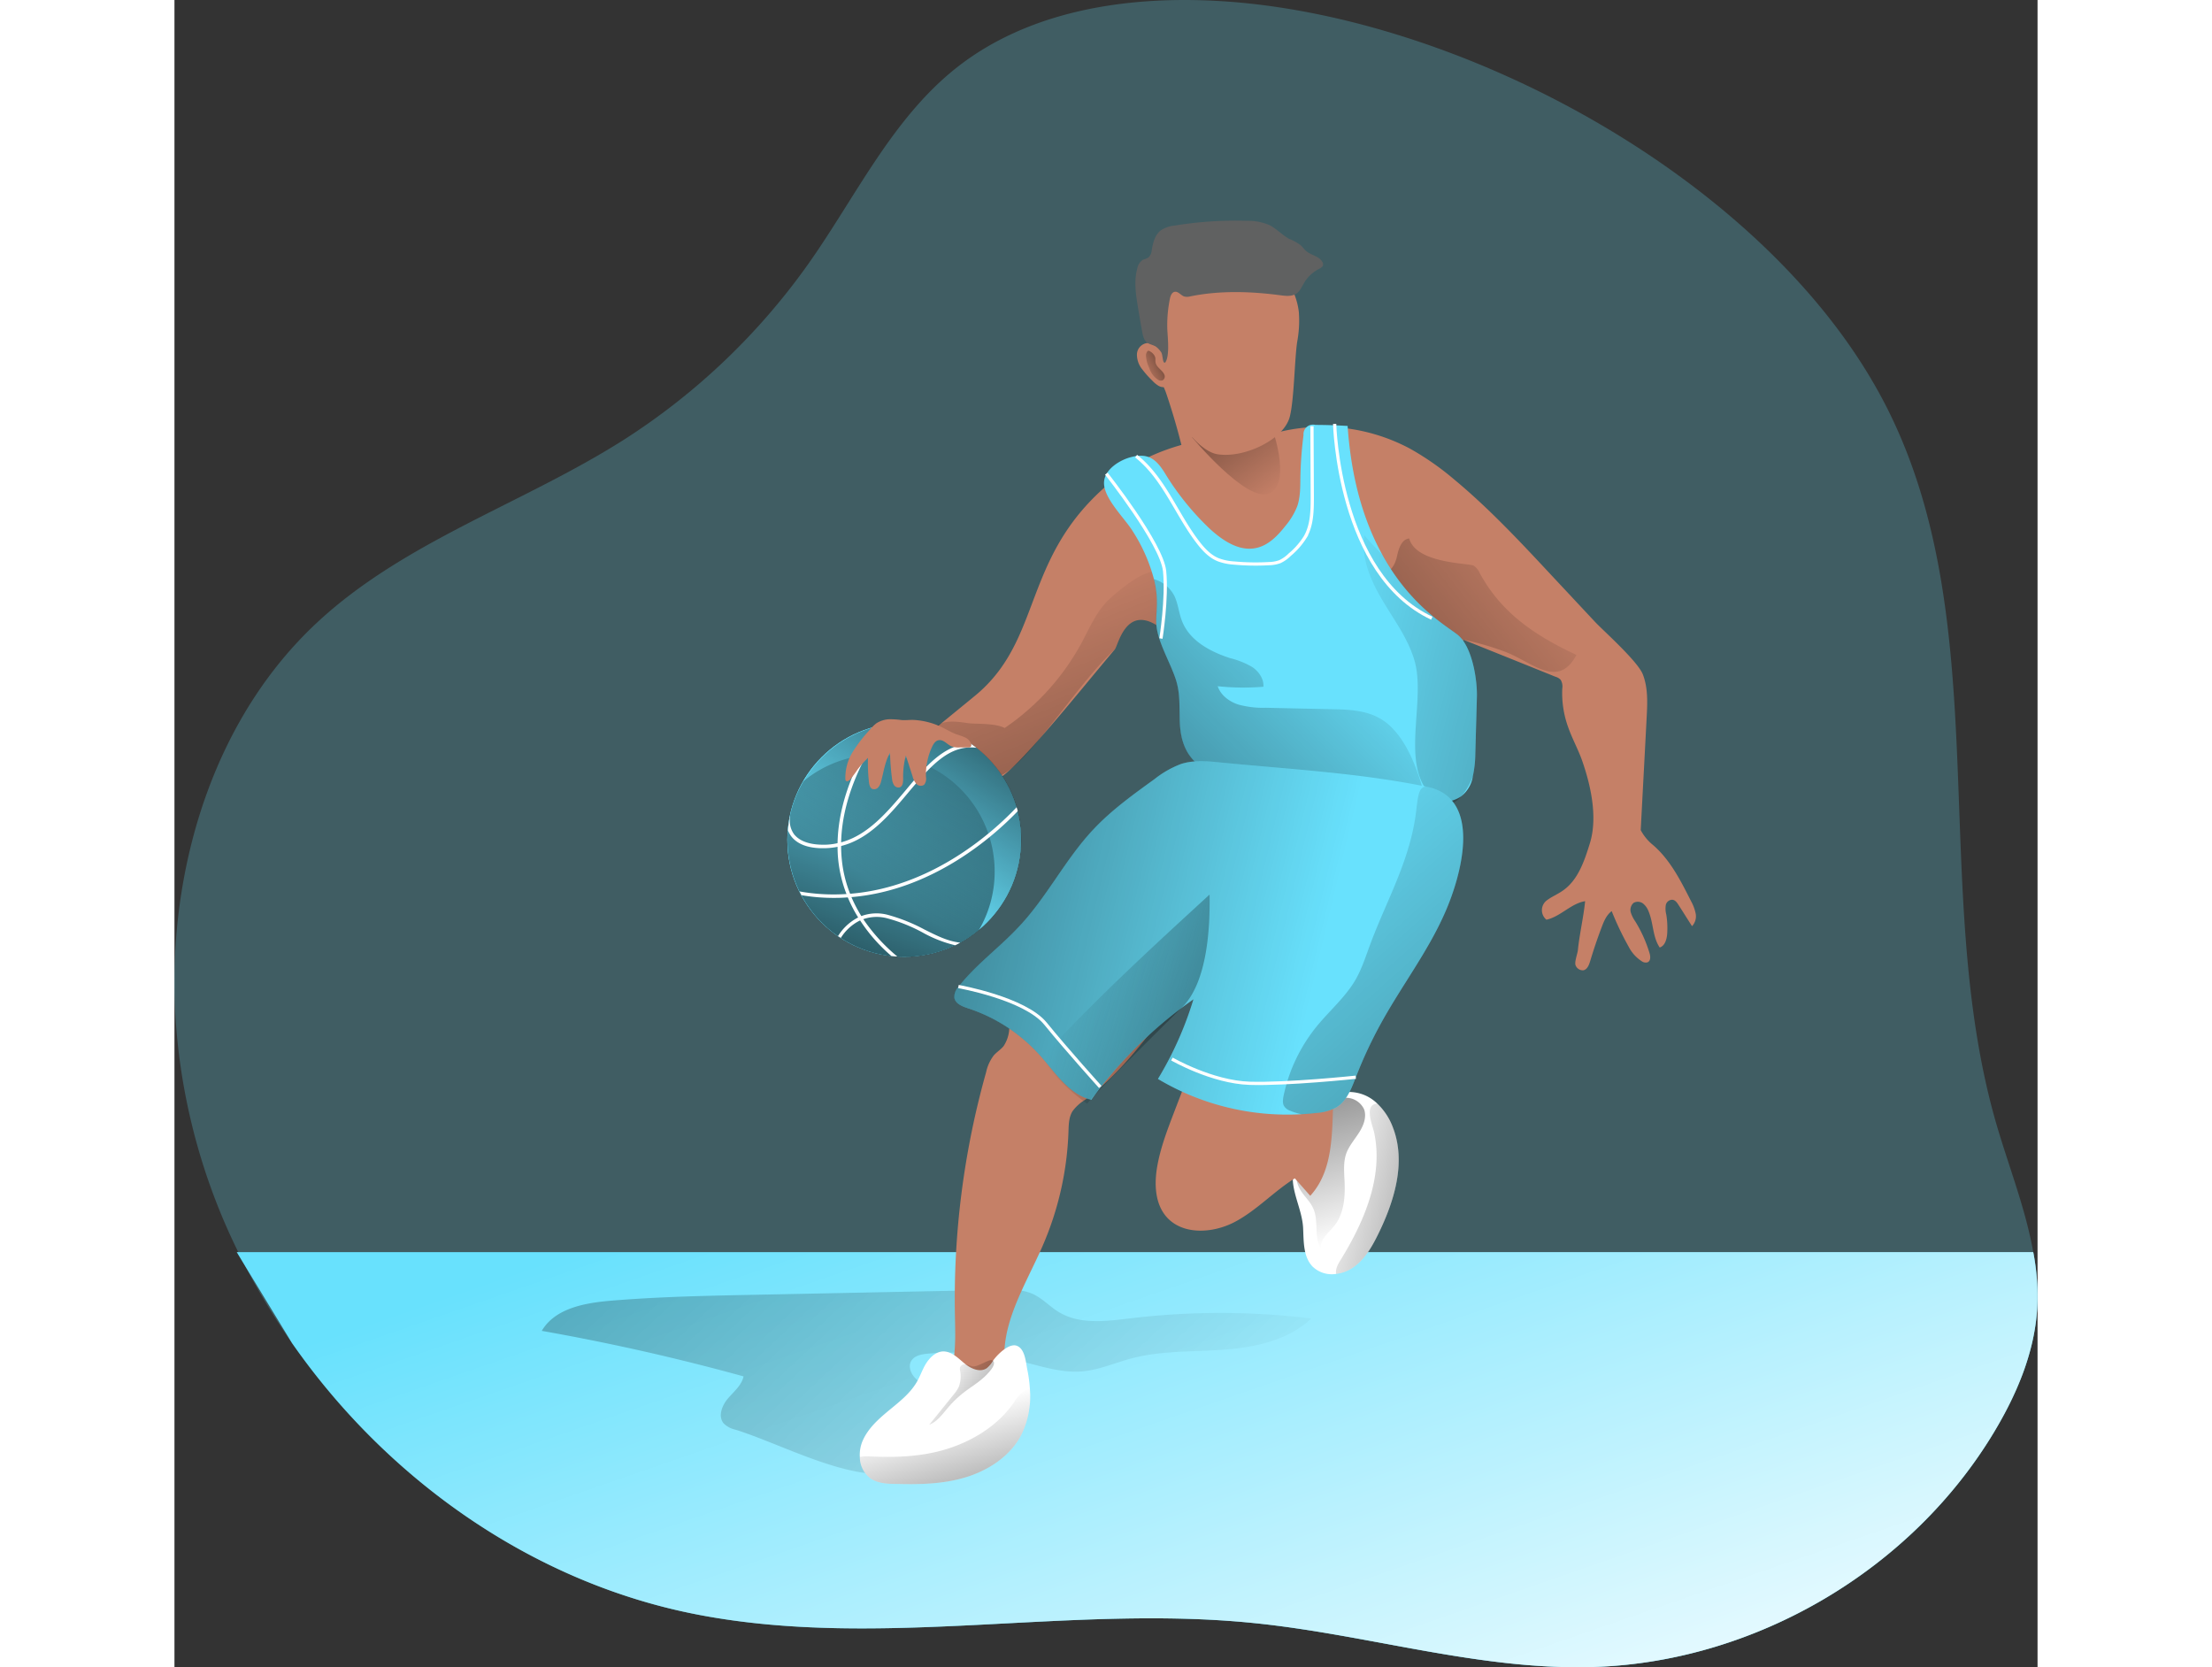 <svg id="Layer_1" data-name="Layer 1" xmlns="http://www.w3.org/2000/svg" xmlns:xlink="http://www.w3.org/1999/xlink" viewBox="0 0 564.79 505.4" width="406" height="306" class="illustration"><rect x="0" y="0" width="564.79" height="505.4" fill="#333333" stroke="none"/><defs><linearGradient id="linear-gradient" x1="317.51" y1="331.28" x2="413.59" y2="608.48" gradientUnits="userSpaceOnUse"><stop offset="0" stop-color="#fff" stop-opacity="0"></stop><stop offset="0.95" stop-color="#fff"></stop></linearGradient><linearGradient id="linear-gradient-2" x1="339.5" y1="477.35" x2="-203.85" y2="-102.45" gradientUnits="userSpaceOnUse"><stop offset="0" stop-color="#010101" stop-opacity="0"></stop><stop offset="0.95" stop-color="#010101"></stop></linearGradient><linearGradient id="linear-gradient-3" x1="402.96" y1="379.73" x2="372.59" y2="272.05" xlink:href="#linear-gradient-2"></linearGradient><linearGradient id="linear-gradient-4" x1="299.8" y1="184.33" x2="382.63" y2="394.72" gradientUnits="userSpaceOnUse"><stop offset="0" stop-color="#010101" stop-opacity="0"></stop><stop offset="0.24" stop-color="#010101" stop-opacity="0.24"></stop><stop offset="0.95" stop-color="#010101"></stop></linearGradient><linearGradient id="linear-gradient-5" x1="452.47" y1="157.35" x2="294.18" y2="282.51" xlink:href="#linear-gradient-4"></linearGradient><linearGradient id="linear-gradient-6" x1="378.15" y1="153.87" x2="332.59" y2="90.92" xlink:href="#linear-gradient-4"></linearGradient><linearGradient id="linear-gradient-7" x1="257.23" y1="271.84" x2="316.61" y2="182.09" xlink:href="#linear-gradient-2"></linearGradient><linearGradient id="linear-gradient-8" x1="277.17" y1="221.39" x2="230.78" y2="348.67" xlink:href="#linear-gradient-2"></linearGradient><linearGradient id="linear-gradient-9" x1="384.8" y1="199.3" x2="687.4" y2="273.66" xlink:href="#linear-gradient-2"></linearGradient><linearGradient id="linear-gradient-10" x1="405.48" y1="190.07" x2="238.27" y2="355.82" xlink:href="#linear-gradient-2"></linearGradient><linearGradient id="linear-gradient-11" x1="391.99" y1="294.63" x2="99.28" y2="225.04" xlink:href="#linear-gradient-2"></linearGradient><linearGradient id="linear-gradient-12" x1="337.19" y1="117.44" x2="354.52" y2="108.67" xlink:href="#linear-gradient-4"></linearGradient><linearGradient id="linear-gradient-13" x1="275.26" y1="421.35" x2="326.06" y2="454.48" xlink:href="#linear-gradient-2"></linearGradient><linearGradient id="linear-gradient-14" x1="276.99" y1="432.46" x2="300.19" y2="513.63" xlink:href="#linear-gradient-2"></linearGradient><linearGradient id="linear-gradient-15" x1="391.46" y1="361.88" x2="492.24" y2="385.63" xlink:href="#linear-gradient-2"></linearGradient><linearGradient id="linear-gradient-16" x1="317.51" y1="299.34" x2="437.34" y2="341.31" xlink:href="#linear-gradient-2"></linearGradient><linearGradient id="linear-gradient-17" x1="366.59" y1="248.86" x2="629.63" y2="542.98" xlink:href="#linear-gradient-2"></linearGradient></defs><title>Basketball</title><path d="M609.17,401.2c-.86,13.22-6.23,25.81-13.06,37.18-25,41.62-71.82,69.27-120.38,71.16-34.9,1.33-69-9.73-103.78-13.26-55.89-5.73-113,8-168.23-2.47-50.09-9.46-94.49-40.72-123.59-82.45a211.64,211.64,0,0,1-14-23c-.74-1.49-1.53-3-2.27-4.54a187.36,187.36,0,0,1-19.34-77.94C43.69,264.35,57.34,221.28,87.7,193c26.43-24.63,62.32-36,92.8-55.3A201.52,201.52,0,0,0,237,83.76c14.2-20.2,25.1-43.5,44.44-58.87,21.69-17.22,51-21.85,78.64-20.4C434.2,8.34,527.55,58.86,562.69,126c34.48,65.85,13.46,147.44,34.09,218.83,3.76,12.94,8.9,25.81,11.22,39A69.44,69.44,0,0,1,609.17,401.2Z" transform="translate(-44.51 -4.24)" fill="#68e1fd" opacity="0.24" style="isolation: isolate;"></path><path d="M609.17,401.2c-.86,13.22-6.23,25.81-13.06,37.18-25,41.62-71.82,69.27-120.38,71.16-34.9,1.33-69-9.73-103.78-13.26-55.89-5.73-113,8-168.23-2.47-50.09-9.46-94.49-40.72-123.59-82.45l-14-23-2.74-4.54H608A69.44,69.44,0,0,1,609.17,401.2Z" transform="translate(-44.51 -4.24)" fill="#68e1fd"></path><path d="M609.17,401.2c-.86,13.22-6.23,25.81-13.06,37.18-25,41.62-71.82,69.27-120.38,71.16-34.9,1.33-69-9.73-103.78-13.26-55.89-5.73-113,8-168.23-2.47-50.09-9.46-94.49-40.72-123.59-82.45l-14-23-2.74-4.54H608A69.44,69.44,0,0,1,609.17,401.2Z" transform="translate(-44.51 -4.24)" fill="url(#linear-gradient)"></path><path d="M214.51,437.61a7.2,7.2,0,0,1-3.51-1.88c-1.78-2.12-.52-5.42,1.28-7.53s4.18-4,4.75-6.72q-30.24-8.34-61.17-13.8c4-6.83,13-8.47,20.86-9.13,14.44-1.21,28.94-1.51,43.43-1.8l74.71-1.52c3.32-.07,6.75-.11,9.78,1.24s5.2,3.86,8,5.54c6.4,3.86,14.48,2.74,21.9,1.85a226.77,226.77,0,0,1,54.55.08c-6.9,6.55-16.84,8.72-26.32,9.43s-19.15.25-28.34,2.71c-4.84,1.3-9.51,3.39-14.5,3.86-6.76.63-13.37-1.77-20-3.35a84,84,0,0,0-27.05-2c-1.84.17-3.92.54-4.93,2.08-1.48,2.28.46,5.35,2.83,6.67s5.22,1.77,7.33,3.49c11.79,9.61-9.47,23.88-18.13,24.25C246,451.71,227.71,441.73,214.51,437.61Z" transform="translate(-44.51 -4.24)" fill="url(#linear-gradient-2)"></path><path d="M409.41,378.37c-1.92,3.92-4.2,7.89-7.85,10.28a11.27,11.27,0,0,1-4.86,1.76,8.39,8.39,0,0,1-7.18-2.23c-2.86-3-2.67-7.61-2.86-11.73-.28-4.9-2.75-9.45-3.1-14.12-.28-3.84,2.75-6.94,4-10.51,2-5.41,2.82-12,7.65-15.06,3.37-2.16,8-1.85,11.41.11a12.9,12.9,0,0,1,2.51,1.89,19.22,19.22,0,0,1,4.79,7.33C417.92,356.56,414.35,368.33,409.41,378.37Z" transform="translate(-44.51 -4.24)" fill="#fff"></path><path d="M405.13,340.48c.85,2.32-.12,4.9-1.45,7s-3,4-3.88,6.27c-1,2.69-.71,5.66-.58,8.53.22,4.75-.12,9.89-3.13,13.58-1.76,2.15-4.52,4.22-4,7-2.23-3.53-.65-8.36-2.31-12.19-1-2.39-3.24-4.12-4.36-6.47-1.64-3.42-.76-7.45.16-11.13s1.9-7.33,4.66-9.73c1.43-1.23,3-2.2,4.41-3.47,1-.93,2.09-2.19,3.43-2.64A6.07,6.07,0,0,1,405.13,340.48Z" transform="translate(-44.51 -4.24)" fill="url(#linear-gradient-3)"></path><path d="M504.56,285c-1.37-2.12-2.7-4.28-4.07-6.39-.44-.71-1-1.49-1.81-1.61a2,2,0,0,0-2.08,1.65,7.1,7.1,0,0,0,.16,2.86,25.48,25.48,0,0,1,.27,5.73c-.11,1.68-.66,3.72-2.27,4.23-2.16-3.18-1.88-7.41-3.37-10.94a5.49,5.49,0,0,0-1.73-2.43,2.63,2.63,0,0,0-2.82-.16,2.87,2.87,0,0,0-.87,2.82,9.82,9.82,0,0,0,1.38,2.79,40.62,40.62,0,0,1,4.31,9.57c.31,1,.43,2.35-.55,2.82a2,2,0,0,1-1.73-.27,11.37,11.37,0,0,1-4-4.39,90.29,90.29,0,0,1-5.17-10.83c-1.53,1.1-2.32,2.94-3,4.75-1.3,3.41-2.48,6.9-3.53,10.39-.36,1.18-.87,2.55-2.08,2.79a2.36,2.36,0,0,1-2.36-1.57c-.35-.95.59-3.46.71-4.48.43-4.55,1.76-10.31,2.2-14.9-4.28.67-7.5,4.71-11.73,5.61a3.72,3.72,0,0,1,0-5.77c1.49-1.17,3.29-1.88,4.9-3,4.71-3.21,6.63-9.1,8.32-14.55,2.35-7.88.23-17.49-2.51-25.22-1.22-3.33-2.95-6.47-4.12-9.81A30.35,30.35,0,0,1,465.22,213a4,4,0,0,0-.47-2.66,3.32,3.32,0,0,0-1.57-.94c-9.33-3.77-18.63-7.5-28-11.26.11,10.94-.94,20.87-1.92,31.73-.51,5.57-1.26,11.41-4.83,15.69-5,6-13.88,6.9-21.69,6.47A107.32,107.32,0,0,1,386,248.86c-5.72-1.49-11.57-3.61-15.53-7.93-3.61-4-5.3-9.29-6.59-14.47-1.92-7.53-3.37-15.18-6.28-22.4-2.62-6.55-6.62-12.78-12.35-16.82-.55-.4-1.14-.79-1.73-1.14-1.1-.63-.11,8.39-1.17,7.73-9.5-6-11.71,6-12.79,7.29-10.62,12.5-32.86,40.68-36.46,39.34-4.34-1.61,4-1.65-.41-1.8a17.57,17.57,0,0,1-5.69-1.57c-6-2.39-11.92-4.79-17.88-7.14,1.29-1.1,17.65-14.4,18.9-15.49C309,196.34,300.68,170.09,333,146.8c12-8.59,30-11.22,44.71-11.18A56.28,56.28,0,0,1,419,140.21a84,84,0,0,1,13.26,9.21c10.62,8.79,20.08,18.91,29.49,29l13.53,14.47c2.32,2.47,12.79,11.77,14.36,15.77s1.41,8.47,1.18,12.79c-.59,11.49-1.22,22.94-1.81,34.44a14.62,14.62,0,0,0,3.77,4.55c5.21,4.51,8.39,10.86,11.49,17a13.22,13.22,0,0,1,1.41,3.8A4.36,4.36,0,0,1,504.56,285Z" transform="translate(-44.51 -4.24)" fill="#c58067"></path><path d="M345.2,187.24c-.55-.4-1.14-.79-1.73-1.14-1.1-.63-.11,8.39-1.17,7.73-9.5-6-11.57,6.15-12.79,7.29-11.65,10.71-26.95,36.16-35.62,38.64-2.23.62-5.13-1.69-7-2.4,0,0,0,0-.07,0-2.12.71-4.44.2-6.56-.55a30.51,30.51,0,0,1-7.84-4.23A2.9,2.9,0,0,1,271,230.7a2.82,2.82,0,0,1,.55-1.65,12.39,12.39,0,0,1,4-4.87c2.82-1.76,6.43-1.17,9.69-.7,2,.27,8.15-.08,10.94,1.45a73.43,73.43,0,0,0,23.3-25.77c2.55-4.75,4.71-10,8.82-13.65,2.55-2.28,9.42-8.08,13.06-7.88C346,177.86,346.45,182.29,345.2,187.24Z" transform="translate(-44.51 -4.24)" fill="url(#linear-gradient-4)"></path><path d="M440.19,177.94a5,5,0,0,0-1.83-2.23c-1.61-.82-17.47-.6-19.54-8.24-2.33.25-3.21,3.11-3.7,5.4s-1.88,5.09-4.2,4.77a4.32,4.32,0,0,1-2-1c-5.66-4.64-6.92-12.66-7.79-19.93q-1-8.74-2.09-17.49A113.94,113.94,0,0,0,395.65,181c.39,3.73,1.05,7.63,3.43,10.52,4.5,5.47,12.77,5,19.85,5a82.63,82.63,0,0,1,28.89,5.27c8.28,3.09,16.06,11.51,21.7,1C457.27,197,446.92,190.35,440.19,177.94Z" transform="translate(-44.51 -4.24)" fill="url(#linear-gradient-5)"></path><path d="M351,144.32a5.76,5.76,0,0,0,1,2.46,5.15,5.15,0,0,0,1.89,1.26c4.68,2.15,10.32,3,14.94.71a6.58,6.58,0,0,0,2.77-2.34,8.34,8.34,0,0,0,.9-3.8c.25-3.56.28-7.29-1.28-10.5a18.64,18.64,0,0,0-4.94-5.82,54.32,54.32,0,0,0-12.7-8.09c-2.36-1.07-6.27-2.56-8.6-.57-2,1.75-.7,3.4.08,5.56A200.63,200.63,0,0,1,351,144.32Z" transform="translate(-44.51 -4.24)" fill="#c58067"></path><path d="M377.77,135.63s5.28,15.79-1.62,18.28S353,136.79,353,136.79Z" transform="translate(-44.51 -4.24)" fill="url(#linear-gradient-6)"></path><path d="M345.87,90.3c-5.06,11.2-2.6,24.25.81,36.06,1.48,5.11,8.3,14.66,14,15.58,8,1.29,20-4.33,21.9-11.23,1.36-5,1.49-17.78,2.29-22.89a34.61,34.61,0,0,0,.49-9c-.95-8.36-7.09-15.09-13.14-20.94a13.34,13.34,0,0,0-3.2-2.51,11,11,0,0,0-6.83-.53,22.94,22.94,0,0,0-12.57,6.53,17.39,17.39,0,0,0-4.84,13.11" transform="translate(-44.51 -4.24)" fill="#c58067"></path><path d="M339.39,108.23a3.58,3.58,0,0,0-3.11,3.39,7.11,7.11,0,0,0,1.66,4.64,29.37,29.37,0,0,0,3,3.37,8.76,8.76,0,0,0,1.85,1.54,3,3,0,0,0,2.33.34.65.65,0,0,0,.32-.19.78.78,0,0,0,.12-.38,17.4,17.4,0,0,0-1-8.81C343.8,110.34,341.45,108.17,339.39,108.23Z" transform="translate(-44.51 -4.24)" fill="#c58067"></path><path d="M344.85,114.15c1.48-2,.7-8,.63-10.42a40,40,0,0,1,.8-8.94c.18-.88.56-1.93,1.45-2.09,1.09-.2,1.86,1.1,2.93,1.43a3.75,3.75,0,0,0,1.85-.06c8.93-1.8,18.18-1.52,27.22-.33,1.69.23,3.56.44,4.95-.55,1.09-.77,1.62-2.09,2.3-3.24a11.12,11.12,0,0,1,4.44-4.16c.54-.28,1.18-.6,1.29-1.2a1.39,1.39,0,0,0-.15-.82c-.88-1.85-3.42-2.1-5-3.44-.61-.53-1.05-1.23-1.65-1.77a16.73,16.73,0,0,0-3.5-1.93c-2.13-1.15-3.78-3.07-5.95-4.15a16.56,16.56,0,0,0-6.92-1.3,114.37,114.37,0,0,0-21.79,1.43,9.25,9.25,0,0,0-4.22,1.45c-1.83,1.4-2.4,3.85-2.78,6.11a3.24,3.24,0,0,1-1,2.14,10,10,0,0,1-1.62.66,3.93,3.93,0,0,0-1.73,2.6c-1.07,3.82-.46,7.89.19,11.81q.54,3.3,1.13,6.6c.25,1.42.55,3.51,1.79,4.23.73.43,1.89.68,2.59,1.14a7.32,7.32,0,0,1,1.52,1.66c.52.61.4,3.44,1.14,3.14" transform="translate(-44.51 -4.24)" fill="#606161"></path><path d="M311.94,284.3c-4.08,4.27-8.1,8.77-10.49,14.18s-3,11.72-3.87,17.72a10.56,10.56,0,0,1-1.71,5.14c-.84,1.06-2.05,1.78-2.95,2.79a12.71,12.71,0,0,0-2.36,5.15,253.78,253.78,0,0,0-9.44,74.3c.17,7.8.48,16.33-4.26,22.52-5,6.52-15.1,9.79-16,17.95a31.08,31.08,0,0,0,32.42-3.36,14.22,14.22,0,0,0,4.61-5.61c1.94-4.87-.54-10.25-1.42-15.42-2.25-13.14,5.88-25.48,11.21-37.71a95,95,0,0,0,7.85-34.65c.07-2.13.1-4.38,1.22-6.19a12.82,12.82,0,0,1,3.59-3.32c20.09-14.65,30.32-39.72,49.76-55.22l-22.58,58.9c-2.06,5.39-4.14,10.82-5.11,16.5-.88,5.16-.67,11,2.7,15,4.86,5.74,14.14,5.21,20.8,1.71s11.85-9.26,18.24-13.24l4.67,5.3c7.79-8.51,6.43-21.54,7.15-33.05a16.66,16.66,0,0,1,.85-4.87,18.56,18.56,0,0,1,2.91-4.64c9.69-12.44,19.91-24.78,26-39.31s7.64-31.94-.15-45.65a9.94,9.94,0,0,0-3.14-3.71,11.24,11.24,0,0,0-5-1.24,195.16,195.16,0,0,0-33.41.05c-10.5.91-14.62,3.12-22.87,8.87C343.53,255.49,326.88,268.67,311.94,284.3Z" transform="translate(-44.51 -4.24)" fill="#c58067"></path><circle cx="221.22" cy="254.61" r="35.42" fill="#68e1fd"></circle><circle cx="221.22" cy="254.61" r="35.42" fill="#68e1fd"></circle><path d="M301.23,258.86a35.41,35.41,0,0,1-12.87,27.34,36.41,36.41,0,0,1-5.64,3.8c-.51.28-1,.55-1.53.79h0a35.31,35.31,0,0,1-15.34,3.49c-.74,0-1.45,0-2.16-.08s-1.21-.08-1.8-.16a35.23,35.23,0,0,1-15.34-5.49c-.27-.16-.59-.35-.86-.55a36.15,36.15,0,0,1-11.06-12.39c-.2-.4-.39-.75-.59-1.14v0a35.16,35.16,0,0,1-3.61-15.57c0-1,0-2,.12-2.9a36.28,36.28,0,0,1,.59-4.2,34,34,0,0,1,4.08-10.67,35.6,35.6,0,0,1,23.33-16.91c.48-.07,1-.19,1.5-.27a35.84,35.84,0,0,1,5.8-.47A35.32,35.32,0,0,1,286,229.71c.55.4,1.1.79,1.65,1.22a35.41,35.41,0,0,1,12.2,18c.11.4.23.79.35,1.18A37.5,37.5,0,0,1,301.23,258.86Z" transform="translate(-44.51 -4.24)" fill="url(#linear-gradient-7)"></path><path d="M293.15,268.43a34.92,34.92,0,0,1-4.79,17.77,35.44,35.44,0,0,1-58-27.34,34.92,34.92,0,0,1,4.79-17.77,35.44,35.44,0,0,1,58,27.34Z" transform="translate(-44.51 -4.24)" fill="url(#linear-gradient-8)"></path><path d="M263.65,294.2c-.62,0-1.21-.08-1.8-.16a50.11,50.11,0,0,1-9.49-10.79,4.11,4.11,0,0,1-.59-.9,41.7,41.7,0,0,1-3.14-6.08,9.72,9.72,0,0,1-.39-1,39.67,39.67,0,0,1-2.47-10,38.74,38.74,0,0,1-.24-4.27,10.09,10.09,0,0,1,0-1.1c.24-15.26,8.24-28.91,13-35.66.48-.07,1-.19,1.5-.27-4.52,6.28-13.11,20.12-13.42,35.69v1.1a40.36,40.36,0,0,0,.24,4.39,37.92,37.92,0,0,0,2.51,10.08c.11.36.27.67.39,1a43.08,43.08,0,0,0,3,5.73l.59.94A54.28,54.28,0,0,0,263.65,294.2Z" transform="translate(-44.51 -4.24)" fill="#fff"></path><path d="M287.62,230.93c-8.32-1.06-14.08,5.77-20.63,13.53-5.85,7-11.89,14.12-20.4,16.24a5.06,5.06,0,0,1-1.06.24,21.13,21.13,0,0,1-4.2.43H241c-4.47,0-7.65-1.26-9.45-3.53a7.63,7.63,0,0,1-1.06-1.88,36.28,36.28,0,0,1,.59-4.2h.08a7,7,0,0,0,1.21,5.41c1.61,2,4.51,3.1,8.67,3.14h.27a18.26,18.26,0,0,0,4.2-.47,4.13,4.13,0,0,0,1.06-.24c8.08-2.15,13.93-9.06,19.61-15.8,6-7.22,11.81-14.09,19.77-14.09C286.52,230.11,287.07,230.5,287.62,230.93Z" transform="translate(-44.51 -4.24)" fill="#fff"></path><path d="M300.17,250.11c-6.9,7.22-25.5,24-50.44,26.08a9.48,9.48,0,0,1-1.1.08c-1.37.12-2.75.16-4.16.16a58.1,58.1,0,0,1-9.88-.82c-.2-.4-.39-.75-.59-1.14a58.78,58.78,0,0,0,14.24.78c.35,0,.74,0,1.1-.08,25.3-2,44-19.37,50.48-26.24C299.93,249.33,300.05,249.72,300.17,250.11Z" transform="translate(-44.51 -4.24)" fill="#fff"></path><path d="M282.72,290c-.51.28-1,.55-1.53.79h0a38.39,38.39,0,0,1-9.77-3.81,49.09,49.09,0,0,0-10.79-4.35,12.4,12.4,0,0,0-7.25.23,8,8,0,0,0-1,.39,14.23,14.23,0,0,0-5.85,5.3c-.27-.16-.59-.35-.86-.55a15.45,15.45,0,0,1,6.12-5.65c.31-.11.63-.27,1-.43a13.26,13.26,0,0,1,8.12-.31,53,53,0,0,1,11,4.43C275.54,287.84,278.87,289.57,282.72,290Z" transform="translate(-44.51 -4.24)" fill="#fff"></path><path d="M257.31,223.49a10.82,10.82,0,0,0-1.75,1.7,44.51,44.51,0,0,0-5.37,6.88,14.92,14.92,0,0,0-2.3,8.31.92.92,0,0,0,.14.52c.31.37.91.06,1.24-.29a31.31,31.31,0,0,0,2.39-3.2,31.28,31.28,0,0,1,3.09-3.42,50.82,50.82,0,0,0,.29,7.3c.09.81.29,1.75,1,2.1a1.66,1.66,0,0,0,1.85-.51,4.21,4.21,0,0,0,.86-1.85c.79-2.9,1.16-6,2.69-8.56a66.69,66.69,0,0,0,.59,7.73,4.44,4.44,0,0,0,.59,2,1.6,1.6,0,0,0,1.79.71c.94-.36,1-1.63,1-2.64a24.89,24.89,0,0,1,.82-7l2.05,6.35a5.19,5.19,0,0,0,1.16,2.26,1.8,1.8,0,0,0,2.32.26,2.85,2.85,0,0,0,.57-2.34,20,20,0,0,1,1.85-9.16c.41-.88,1-1.82,1.95-2,1.49-.32,2.61,1.3,4,1.88a6.32,6.32,0,0,0,2.49.3l2.6,0a1.06,1.06,0,0,0,.56-.11.92.92,0,0,0,.2-1.11,3.63,3.63,0,0,0-1.86-1.84,24.38,24.38,0,0,0-2.52-.91c-1.61-.59-3.08-1.51-4.63-2.25a22.47,22.47,0,0,0-8.08-2.1c-1.37-.1-2.75.14-4.11,0a26.52,26.52,0,0,0-3.34-.23A7.8,7.8,0,0,0,257.31,223.49Z" transform="translate(-44.51 -4.24)" fill="#c58067"></path><path d="M439.34,215.63c-.16,5.69-.32,11.42-.48,17.14a33.26,33.26,0,0,1-.78,6.91s0,.08,0,.12a9.63,9.63,0,0,1-3.22,5.6,2.26,2.26,0,0,1-.51.4,11.23,11.23,0,0,1-6.39,1.64,29.62,29.62,0,0,1-3.29-.23c-.67-.08-1.34-.16-2-.28-12.79-1.68-25.22-6.08-38.09-6.27-6.16-.08-12.32.78-18.4,0s-12.35-3.77-15.06-9.26c-3.41-7-.66-14-3.1-21.3-1.57-4.74-4.82-10.23-5.68-15.1-.47-2.59,0-5.25,0-7.88a28.67,28.67,0,0,0-.91-7.34A50.58,50.58,0,0,0,335,165.27c-2.43-4-9.18-10.24-8.67-15.14.39-3.8,4.91-6.51,8.2-7.33,5.18-1.34,7.61.66,10.2,4.82a81.5,81.5,0,0,0,13.73,17c3.88,3.53,8.86,6.87,14,5.73,3.69-.79,6.51-3.73,8.82-6.67a21.42,21.42,0,0,0,3.61-6c.94-2.78.91-5.77.94-8.67a117.6,117.6,0,0,1,.95-12.86,2.9,2.9,0,0,1,3.6-3.1c3.26,0,6.52.12,9.77.31,1.18,17.26,5.45,29.93,10.63,39.23,8.9,16.08,20.48,22,23.06,24.35C437.92,200.61,439.49,210.18,439.34,215.63Z" transform="translate(-44.51 -4.24)" fill="#68e1fd"></path><path d="M439.34,215.63c-.16,5.69-.32,11.42-.48,17.14a33.26,33.26,0,0,1-.78,6.91s0,.08,0,.12a22.27,22.27,0,0,1-3.22,5.6c-2,2.36-4.27,3.42-6.9,2a12.12,12.12,0,0,1-4.16-4.08c-6.9-10,.12-27.65-3.49-39.22-2-6.55-6.23-12.16-9.72-18.08s-6.4-12.67-5.34-19.46c1.81,2.08,3.65,4.08,5.57,6,8.9,16.08,20.48,22,23.06,24.35C437.92,200.61,439.49,210.18,439.34,215.63Z" transform="translate(-44.51 -4.24)" fill="url(#linear-gradient-9)"></path><path d="M422.63,246.93c-12.79-1.68-25.22-6.08-38.09-6.27-6.16-.08-12.32.78-18.4,0s-12.35-3.77-15.06-9.26c-3.41-7-.66-14-3.1-21.3-1.57-4.74-4.82-10.23-5.68-15.1-.47-2.59,0-5.25,0-7.88a28.67,28.67,0,0,0-.91-7.34,10.12,10.12,0,0,1,6.24,5.1c1.14,2.36,1.33,5.06,2.28,7.53,2.27,6,8.55,9.38,14.63,11.34a25.17,25.17,0,0,1,6.66,2.67c2,1.33,3.61,3.61,3.42,6a74.49,74.49,0,0,1-13.85-.16c.9,2.71,3.45,4.63,6.16,5.53a28,28,0,0,0,8.47,1c6.51.16,13,.28,19.53.43,5.1.08,10.48.24,14.91,2.75,6.75,3.76,10.55,12.94,12.67,20C423.21,244.31,423.18,245.91,422.63,246.93Z" transform="translate(-44.51 -4.24)" fill="url(#linear-gradient-10)"></path><path d="M429.75,280.73c-5,11.45-12.63,21.56-18.78,32.46a137,137,0,0,0-8.34,17.62c-1.32,3.4-2.7,7.12-5.79,9.05a14.54,14.54,0,0,1-6.09,1.75,76.52,76.52,0,0,1-48.1-10.3,105.93,105.93,0,0,0,10.77-24.14,132.39,132.39,0,0,0-31,30.46c-6.73-1.65-10.83-8.17-15.42-13.34a50.61,50.61,0,0,0-21.9-14.39c-1.8-.59-4-1.45-4.21-3.33a4.62,4.62,0,0,1,1.33-3.27c5.34-6.81,12.52-11.93,18.41-18.28,8.41-9,14-20.41,22.49-29.41,5.45-5.8,12-10.5,18.43-15.15a29.77,29.77,0,0,1,8.13-4.64c3.83-1.22,8-.85,11.95-.45,20.69,2.06,42.34,3.18,62.72,7.41C441.07,246.27,434.73,269.38,429.75,280.73Z" transform="translate(-44.51 -4.24)" fill="#68e1fd"></path><path d="M429.77,280.74c-5.06,11.46-12.64,21.54-18.79,32.44a142.35,142.35,0,0,0-8.36,17.61c-1.33,3.42-2.7,7.14-5.8,9.06a14.5,14.5,0,0,1-6.08,1.77c-1.49.2-3,.31-4.51.39a76.89,76.89,0,0,1-43.58-10.71,107.32,107.32,0,0,0,10.79-24.12,131.48,131.48,0,0,0-31.07,30.44c-6.71-1.65-10.82-8.16-15.41-13.34a51.05,51.05,0,0,0-21.89-14.39c-1.81-.59-4-1.45-4.24-3.34a4.65,4.65,0,0,1,1.34-3.25c5.33-6.83,12.51-11.93,18.43-18.28,8.4-9.06,14-20.4,22.48-29.42,5.45-5.8,12-10.47,18.43-15.14a29.46,29.46,0,0,1,8.12-4.63c3.85-1.25,8-.86,12-.47,20.52,2.08,42,3.18,62.25,7.34a1.85,1.85,0,0,1,.47.08C441.06,246.27,434.75,269.37,429.77,280.74Z" transform="translate(-44.51 -4.24)" fill="url(#linear-gradient-11)"></path><path d="M301.07,439.52c-3.41,6.28-9.88,10.47-16.71,12.55s-14.08,2.2-21.22,2c-2.66,0-5.49-.19-7.65-1.68a8.11,8.11,0,0,1-3.21-6.48,10.75,10.75,0,0,1,.78-4.74c1.61-3.85,4.83-6.71,8-9.34s6.55-5.21,8.59-8.82c1.06-1.85,1.69-3.92,2.87-5.69s2.94-3.37,5.06-3.41c2.51,0,4.47,2,6.39,3.61s4.79,2.9,6.82,1.45a8.11,8.11,0,0,0,1.89-2.28c1.14-1.64,4.59-5.21,7-4.55,2.67.79,2.9,4.95,3.37,7.3a41.32,41.32,0,0,1,.79,5.92A26.28,26.28,0,0,1,301.07,439.52Z" transform="translate(-44.51 -4.24)" fill="#fff"></path><path d="M265.81,294.28" transform="translate(-44.51 -4.24)" fill="none" stroke="#fff" stroke-miterlimit="10" stroke-width="0.98"></path><path d="M261.48,222.25" transform="translate(-44.51 -4.24)" fill="none" stroke="#fff" stroke-miterlimit="10" stroke-width="0.98"></path><path d="M341.91,114c-.06-.42,0-.85-.06-1.27a2.53,2.53,0,0,0-.46-1,3.71,3.71,0,0,0-1.38-1.1.54.54,0,0,0-.3-.06.38.38,0,0,0-.24.15,2,2,0,0,0-.44,1.37,9.61,9.61,0,0,0,1,3.73,6.56,6.56,0,0,0,2.71,3.58,1.53,1.53,0,0,0,1.36.12,1.34,1.34,0,0,0,.53-1.6C344.09,116.4,342.13,115.68,341.91,114Z" transform="translate(-44.51 -4.24)" fill="url(#linear-gradient-12)"></path><path d="M289.74,421.91c-1.79,1.6-3.85,2.84-5.75,4.3a31.59,31.59,0,0,0-4.86,4.6c-1.72,2-3.33,4.36-5.8,5.32l7.33-9.08a11.26,11.26,0,0,0,1.61-2.39,9,9,0,0,0,.39-5,2.13,2.13,0,0,1,0-.94,1.55,1.55,0,0,1,1.76-.86c.71.09,1.36.44,2,.58,1.55.3,5.23-2.4,6.07-1.83C294.2,417.71,290.75,421,289.74,421.91Z" transform="translate(-44.51 -4.24)" fill="url(#linear-gradient-13)"></path><path d="M301.07,439.52c-3.41,6.28-9.88,10.47-16.71,12.55s-14.08,2.2-21.22,2c-2.66,0-5.49-.19-7.65-1.68a8.11,8.11,0,0,1-3.21-6.48,11.76,11.76,0,0,1,2.9-.19c7.53.39,15.14.15,22.44-1.92,8.51-2.44,16.51-7.3,21.49-14.6a13.05,13.05,0,0,1,2.55-3.05,4.09,4.09,0,0,1,2.2-.79A26.28,26.28,0,0,1,301.07,439.52Z" transform="translate(-44.51 -4.24)" fill="url(#linear-gradient-14)"></path><path d="M409.41,378.37c-1.92,3.92-4.2,7.89-7.85,10.28a11.27,11.27,0,0,1-4.86,1.76c-.31-1.13.35-2.66,1.06-3.8,7.29-11.73,13.33-25.57,10.43-39.07-.59-2.55-3.17-8.47,1-8.78a19.22,19.22,0,0,1,4.79,7.33C417.92,356.56,414.35,368.33,409.41,378.37Z" transform="translate(-44.51 -4.24)" fill="url(#linear-gradient-15)"></path><path d="M358.3,275.42c-16.44,15.08-32.9,30.17-48.12,46.48a5.18,5.18,0,0,0-1.8,3.32,5,5,0,0,0,1.39,2.92,56,56,0,0,0,11.46,10.7c-.47-.33,26.15-26.75,28.57-29.06C357.59,302.3,358.49,285.64,358.3,275.42Z" transform="translate(-44.51 -4.24)" fill="url(#linear-gradient-16)"></path><path d="M429.77,280.74c-5.06,11.46-12.64,21.54-18.79,32.44a142.35,142.35,0,0,0-8.36,17.61c-1.33,3.42-2.7,7.14-5.8,9.06a14.5,14.5,0,0,1-6.08,1.77c-1.49.2-3,.31-4.51.39a17.38,17.38,0,0,1-3.49-1.06A3.52,3.52,0,0,1,381,339.7c-.67-.9-.47-2.16-.27-3.26a49.61,49.61,0,0,1,10.08-21.1c3.88-4.75,8.7-8.83,11.8-14.2,2-3.53,3.22-7.53,4.67-11.37,5.14-13.5,11.92-25.15,13.65-39.66.55-4.63.82-7.29,2.94-7.41a1.85,1.85,0,0,1,.47.08C441.06,246.27,434.75,269.37,429.77,280.74Z" transform="translate(-44.51 -4.24)" fill="url(#linear-gradient-17)"></path><path d="M389.34,133.43l.1,21.1c0,4.26,0,8.74-2.11,12.45a22.57,22.57,0,0,1-4.73,5.41,10.59,10.59,0,0,1-3,2.12,10.31,10.31,0,0,1-3.32.59,70.94,70.94,0,0,1-10.51-.18,16.5,16.5,0,0,1-4.72-.95c-2.62-1-4.64-3.21-6.36-5.46-6.5-8.52-10.24-19.36-18.66-26" transform="translate(-44.51 -4.24)" fill="none" stroke="#fff" stroke-miterlimit="10" stroke-width="0.98"></path><path d="M396.22,132.74s1.1,45.65,29.45,58.9" transform="translate(-44.51 -4.24)" fill="none" stroke="#fff" stroke-miterlimit="10" stroke-width="0.98"></path><path d="M327,147.83s16.84,21.26,17.67,29.54-1.11,20.43-1.11,20.43" transform="translate(-44.51 -4.24)" fill="none" stroke="#fff" stroke-miterlimit="10" stroke-width="0.98"></path><path d="M282.17,303.3s20.17,3.56,26.43,11.29,16.57,19.15,16.57,19.15" transform="translate(-44.51 -4.24)" fill="none" stroke="#fff" stroke-miterlimit="10" stroke-width="0.98"></path><path d="M346.89,325.27s12.14,7,23.56,7.36,32.17-1.84,32.17-1.84" transform="translate(-44.51 -4.24)" fill="none" stroke="#fff" stroke-miterlimit="10" stroke-width="0.98"></path></svg>